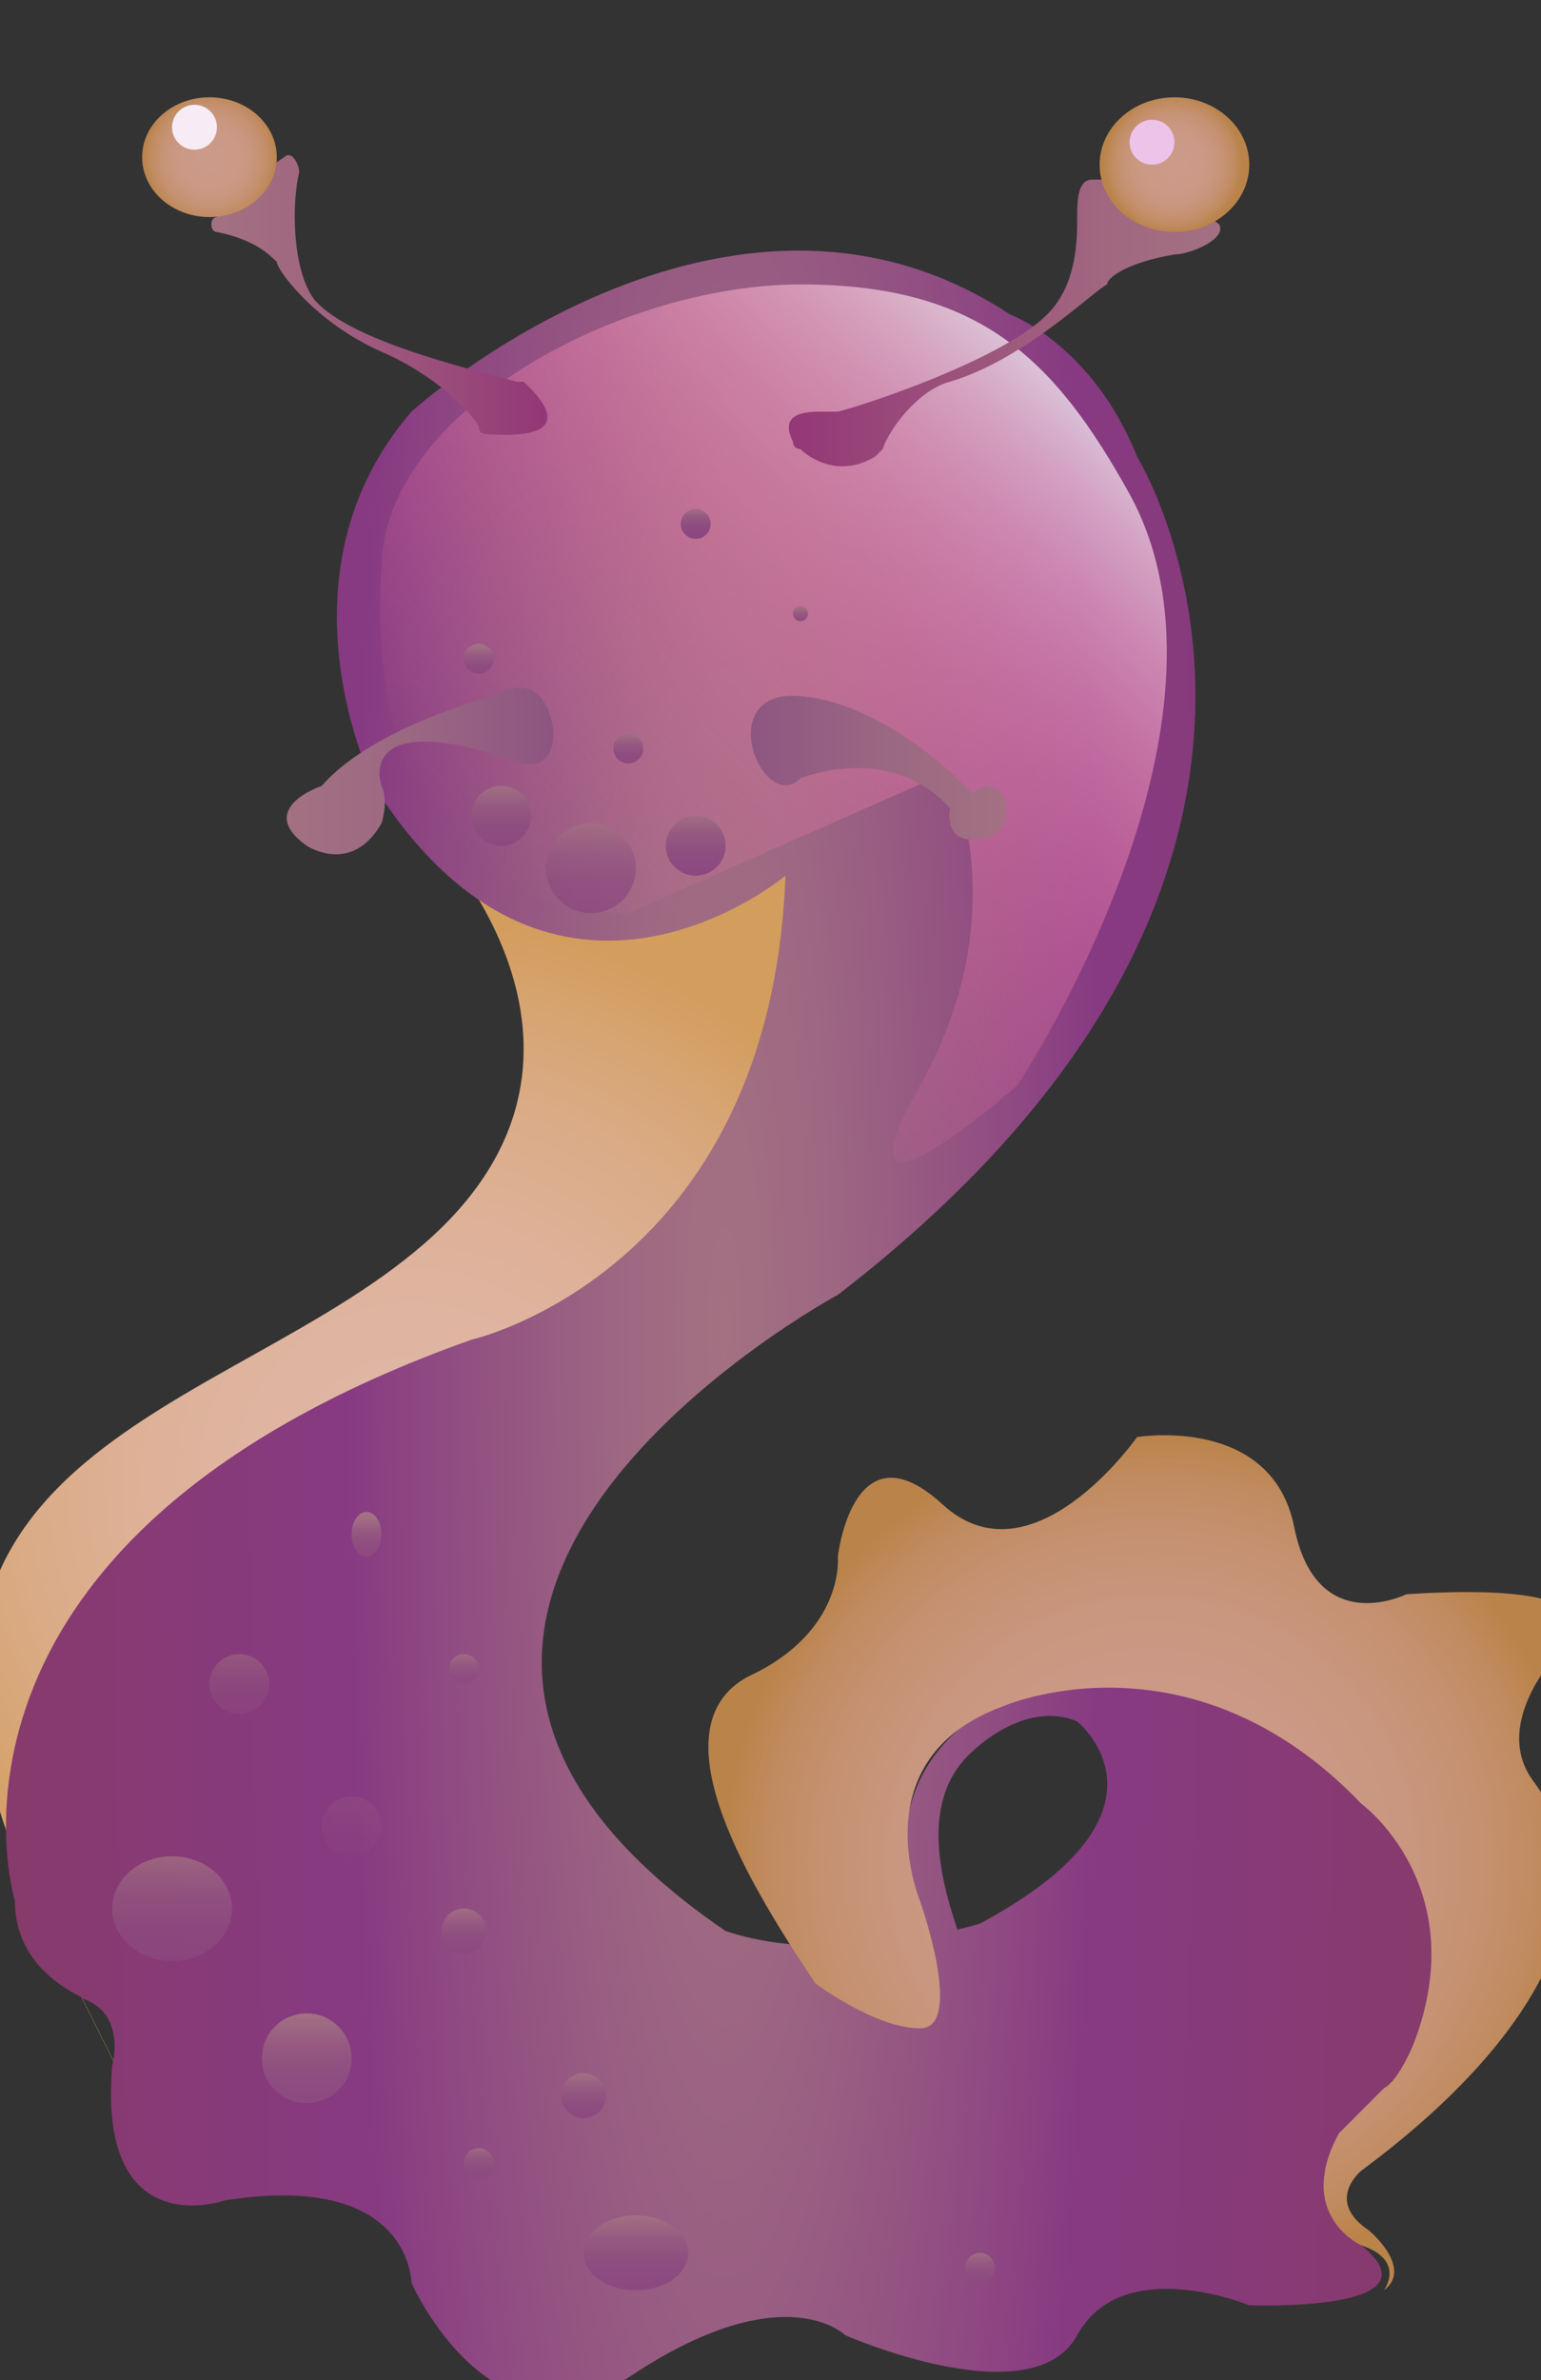 <?xml version="1.0" encoding="utf-8"?>
<!-- Generator: Adobe Illustrator 22.0.1, SVG Export Plug-In . SVG Version: 6.00 Build 0)  -->
<svg version="1.1" id="Layer_1" xmlns="http://www.w3.org/2000/svg" xmlns:xlink="http://www.w3.org/1999/xlink" x="0px" y="0px"
	 viewBox="0 0 20.6 31.8" enable-background="new 0 0 20.6 31.8" xml:space="preserve">
<rect x="0" y="0" width="20.6" height="31.8" fill="#333333" stroke="none"/>
<linearGradient id="SVGID_1_" gradientUnits="userSpaceOnUse" x1="872.534" y1="1494.461" x2="671.375" y2="1418.799" gradientTransform="matrix(0.447 -0.595 -0.573 -0.43 710.147 1047.111)">
	<stop  offset="0" style="stop-color:#FFFFFF"/>
	<stop  offset="8.310568e-02" style="stop-color:#FFDCE9;stop-opacity:0.917"/>
	<stop  offset="0.173" style="stop-color:#FFBED6;stop-opacity:0.827"/>
	<stop  offset="0.272" style="stop-color:#FFA5C7;stop-opacity:0.728"/>
	<stop  offset="0.384" style="stop-color:#FF92BB;stop-opacity:0.617"/>
	<stop  offset="0.513" style="stop-color:#FF85B2;stop-opacity:0.487"/>
	<stop  offset="0.679" style="stop-color:#FF7DAD;stop-opacity:0.321"/>
	<stop  offset="1" style="stop-color:#FF7BAC;stop-opacity:0"/>
</linearGradient>
<path display="none" opacity="0.54" fill="url(#SVGID_1_)" enable-background="new    " d="M317.7-30.7c0-25-28-63-28-63
	c-62-51.1-136-2-136-2c-5.5,3.7-32,24-32,24c58-25,61-24,61-24s54.3-18.4,93,40c0,0,21.4,35.8,21,120
	C296.7,64.3,325.7-0.7,317.7-30.7z"/>
<linearGradient id="SVGID_2_" gradientUnits="userSpaceOnUse" x1="174.804" y1="1063.837" x2="275.803" y2="962.837" gradientTransform="matrix(1 0 0 -1 0 1065.024)">
	<stop  offset="0" style="stop-color:#000000"/>
	<stop  offset="0.202" style="stop-color:#391B26;stop-opacity:0.798"/>
	<stop  offset="0.598" style="stop-color:#A24E6D;stop-opacity:0.402"/>
	<stop  offset="0.872" style="stop-color:#E56E9A;stop-opacity:0.128"/>
	<stop  offset="1" style="stop-color:#FF7BAC;stop-opacity:0"/>
</linearGradient>
<path display="none" opacity="0.66" fill="url(#SVGID_2_)" enable-background="new    " d="M137.7,38.3c0,0,19,29,81-4
	c0,0,82-37,90-78c0,0,35,70-44,157c0,0-132,79-121,22l2-15C145.7,120.3,169.7,74.5,137.7,38.3z"/>
<radialGradient id="SVGID_3_" cx="5.506" cy="19.798" r="7.503" gradientUnits="userSpaceOnUse">
	<stop  offset="0" style="stop-color:#E0B6A5"/>
	<stop  offset="0.269" style="stop-color:#DFB5A2"/>
	<stop  offset="0.492" style="stop-color:#DEB197"/>
	<stop  offset="0.7" style="stop-color:#DAAB86"/>
	<stop  offset="0.897" style="stop-color:#D6A36E"/>
	<stop  offset="1" style="stop-color:#D39D5E"/>
</radialGradient>
<path fill="url(#SVGID_3_)" d="M5.8,11.2c0,0,2.7,2.8,0,5.3s-8.4,2.8-5.1,9.4s0,0,0,0l0.6-4.1l2.9-2l4.8-2.8l2.2-3.6l-0.7-2.3
	L5.8,11.2z"/>
<radialGradient id="SVGID_4_" cx="9.688" cy="17.733" r="12.202" gradientTransform="matrix(1 0 0 6 0 -88.668)" gradientUnits="userSpaceOnUse">
	<stop  offset="0" style="stop-color:#A37182"/>
	<stop  offset="0.11" style="stop-color:#9E6882"/>
	<stop  offset="0.293" style="stop-color:#914E82"/>
	<stop  offset="0.414" style="stop-color:#873A82"/>
	<stop  offset="0.994" style="stop-color:#873A5F"/>
</radialGradient>
<path fill="url(#SVGID_4_)" d="M0.2,25.4c0,0-1.5-4.8,6.1-7.5c0,0,4-0.9,4.2-6.2c0,0-3.1,2.6-5.5-1.2c0,0-1.4-2.8,0.5-5
	c0,0,4.2-3.8,8-1.3c0,0,1.1,0.4,1.7,1.9c0,0,3.4,5.5-4,11.2c0,0-7.8,4.2-1.5,8.5c1.5,0.5,3.4-0.1,3.4-0.1c2.8-1.5,1.3-2.7,1.3-2.7
	c-0.7-0.3-1.4,0.4-1.4,0.4c-0.9,0.8-0.2,2.3-0.1,2.7s-0.2,1-0.2,1l-0.6-2.4c0-1.8,1.9-2.2,1.9-2.2c4.1-0.4,4.5,1.8,4.5,1.8
	c1.9,2.8-0.5,4.3-0.5,4.3s-0.8,0.5,0.2,1.4c1.1,0.9-1.5,0.8-1.5,0.8s-1.7-0.7-2.3,0.4c-0.6,1.1-3.1,0-3.1,0s-0.8-0.8-2.8,0.5
	c-1.9,1.3-3-1.2-3-1.2S5.5,29,3,29.4c0,0-1.7,0.6-1.5-1.8c0,0,0.2-0.7-0.4-0.9C1.2,26.7,0.2,26.4,0.2,25.4z"/>
<radialGradient id="SVGID_5_" cx="15.402" cy="24.875" r="5.733" gradientUnits="userSpaceOnUse">
	<stop  offset="0" style="stop-color:#CC9A88"/>
	<stop  offset="0.409" style="stop-color:#CB9986"/>
	<stop  offset="0.61" style="stop-color:#C9967E"/>
	<stop  offset="0.766" style="stop-color:#C59171"/>
	<stop  offset="0.897" style="stop-color:#C08B5F"/>
	<stop  offset="1" style="stop-color:#BA834A"/>
</radialGradient>
<path fill="url(#SVGID_5_)" d="M17.9,28.5l0.6-0.6c0.2-0.1,0.4-0.6,0.4-0.6c0.8-2.1-0.7-3.2-0.7-3.2c-2.3-2.4-4.8-1.3-4.8-1.3
	c-1.9,0.7-1.1,2.6-1.1,2.6s0.6,1.7,0,1.7s-1.4-0.6-1.4-0.6c-0.8-1.2-2.2-3.4-0.9-4.1c1.3-0.6,1.2-1.6,1.2-1.6s0.2-1.8,1.4-0.7
	s2.6-0.9,2.6-0.9s1.8-0.3,2.1,1.2c0.3,1.5,1.5,0.9,1.5,0.9c3.1-0.2,2.1,0.7,2.1,0.7s-1,1-0.4,1.8c0.6,0.8,0.4,1.7,0.4,1.7
	S20.9,27,18.2,29c0,0-0.5,0.4,0.1,0.8c0,0,0.6,0.5,0.2,0.8c0,0,0.3-0.4-0.3-0.6C18.2,30,17.3,29.6,17.9,28.5z"/>
<linearGradient id="SVGID_6_" gradientUnits="userSpaceOnUse" x1="943.475" y1="-340.857" x2="784.61" y2="-281.103" gradientTransform="matrix(0.447 -0.595 0.573 0.43 100.228 587.454)">
	<stop  offset="0" style="stop-color:#FFFFFF"/>
	<stop  offset="8.310568e-02" style="stop-color:#FFDCE9;stop-opacity:0.917"/>
	<stop  offset="0.173" style="stop-color:#FFBED6;stop-opacity:0.827"/>
	<stop  offset="0.272" style="stop-color:#FFA5C7;stop-opacity:0.728"/>
	<stop  offset="0.384" style="stop-color:#FF92BB;stop-opacity:0.617"/>
	<stop  offset="0.513" style="stop-color:#FF85B2;stop-opacity:0.487"/>
	<stop  offset="0.679" style="stop-color:#FF7DAD;stop-opacity:0.321"/>
	<stop  offset="1" style="stop-color:#FF7BAC;stop-opacity:0"/>
</linearGradient>
<path display="none" opacity="0.54" fill="url(#SVGID_6_)" d="M384.8-53.8c0-19.7-22.1-49.8-22.1-49.8c-49-40.3-107.4-1.6-107.4-1.6
	c-4.3,2.9-25.3,19-25.3,19c45.8-19.7,48.2-19,48.2-19s42.9-14.5,73.5,31.6c0,0,16.9,28.3,16.6,94.8
	C368.2,21.3,391.1-30.1,384.8-53.8z"/>
<linearGradient id="SVGID_7_" gradientUnits="userSpaceOnUse" x1="14.508" y1="5.447" x2="7.402" y2="12.552">
	<stop  offset="0" style="stop-color:#FFFFFF"/>
	<stop  offset="8.200586e-02" style="stop-color:#FFDDEA;stop-opacity:0.918"/>
	<stop  offset="0.174" style="stop-color:#FFBFD7;stop-opacity:0.826"/>
	<stop  offset="0.277" style="stop-color:#FFA6C7;stop-opacity:0.724"/>
	<stop  offset="0.39" style="stop-color:#FF93BB;stop-opacity:0.61"/>
	<stop  offset="0.522" style="stop-color:#FF85B2;stop-opacity:0.478"/>
	<stop  offset="0.688" style="stop-color:#FF7DAD;stop-opacity:0.312"/>
	<stop  offset="1" style="stop-color:#FF7BAC;stop-opacity:0"/>
</linearGradient>
<path opacity="0.69" fill="url(#SVGID_7_)" d="M15.1,6.6c-1-1.8-2-2.8-4.4-2.8S5.1,5.5,5.1,7.6c0,0-0.5,4.6,3.3,4.6l4.3-1.9
	c0,0,0.9,1.9-0.4,4.2s1.3,0,1.3,0S16.8,9.7,15.1,6.6z"/>
<linearGradient id="SVGID_8_" gradientUnits="userSpaceOnUse" x1="271.928" y1="-28.581" x2="351.7" y2="51.191">
	<stop  offset="0" style="stop-color:#000000"/>
	<stop  offset="0.202" style="stop-color:#391B26;stop-opacity:0.798"/>
	<stop  offset="0.598" style="stop-color:#A24E6D;stop-opacity:0.402"/>
	<stop  offset="0.872" style="stop-color:#E56E9A;stop-opacity:0.128"/>
	<stop  offset="1" style="stop-color:#FF7BAC;stop-opacity:0"/>
</linearGradient>
<path display="none" opacity="0.66" fill="url(#SVGID_8_)" d="M242.6,0.7c0,0,15,22.9,64-3.2c0,0,64.8-29.2,71.1-61.6
	c0,0,27.6,55.3-34.8,124c0,0-104.3,62.4-95.6,17.4l1.6-11.8C248.9,65.5,267.9,29.3,242.6,0.7z"/>
<linearGradient id="SVGID_9_" gradientUnits="userSpaceOnUse" x1="10.557" y1="4.17" x2="16.397" y2="4.17">
	<stop  offset="4.897680e-04" style="stop-color:#943777"/>
	<stop  offset="0.319" style="stop-color:#9A4E7B"/>
	<stop  offset="0.744" style="stop-color:#A16880"/>
	<stop  offset="1" style="stop-color:#A37182"/>
</linearGradient>
<path fill="url(#SVGID_9_)" d="M12.7,5.1c1-0.3,1.9-1.2,2.1-1.3c0,0,0,0,0,0c0-0.1,0.3-0.3,0.9-0.4c0.2,0,0.7-0.2,0.6-0.4l-0.5-0.4
	c-0.1-0.2-0.3-0.3-0.5-0.2l-0.7,0c-0.2,0-0.2,0.3-0.2,0.5c0,0.3,0,0.9-0.4,1.3c-0.6,0.6-2.4,1.2-2.8,1.3c-0.1,0-0.1,0-0.2,0
	c-0.2,0-0.6,0-0.4,0.4c0,0,0,0.1,0.1,0.1c0.1,0.1,0.5,0.4,1,0.1c0,0,0.1-0.1,0.1-0.1C11.9,5.7,12.3,5.2,12.7,5.1z"/>
<linearGradient id="SVGID_10_" gradientUnits="userSpaceOnUse" x1="2.781" y1="3.971" x2="7.266" y2="3.971">
	<stop  offset="0" style="stop-color:#A37182"/>
	<stop  offset="0.256" style="stop-color:#A16880"/>
	<stop  offset="0.681" style="stop-color:#9A4E7B"/>
	<stop  offset="1" style="stop-color:#943777"/>
</linearGradient>
<path fill="url(#SVGID_10_)" d="M2.9,2.9c-0.1,0-0.1,0.2,0,0.2c0.5,0.1,0.7,0.3,0.8,0.4c0,0,0,0,0,0c0,0.1,0.5,0.8,1.4,1.2
	c0.7,0.3,1.2,0.8,1.3,1c0,0.1,0.1,0.1,0.1,0.1c1.4,0.1,0.6-0.6,0.5-0.7c0,0,0,0-0.1,0C6.6,5,4.7,4.6,4.2,4C3.9,3.6,3.9,2.7,4,2.3
	C4,2.2,3.9,2,3.8,2.1L3.5,2.3L2.9,2.9z"/>
<linearGradient id="SVGID_11_" gradientUnits="userSpaceOnUse" x1="3.812" y1="10.3" x2="7.354" y2="10.3">
	<stop  offset="0" style="stop-color:#A37182"/>
	<stop  offset="0.454" style="stop-color:#9B6882"/>
	<stop  offset="1" style="stop-color:#8D5682"/>
</linearGradient>
<path fill="url(#SVGID_11_)" d="M6.6,9.3c0,0-1.6,0.4-2.3,1.2c0,0-0.9,0.3-0.2,0.8c0,0,0.6,0.4,1-0.3c0,0,0.1-0.3,0-0.5
	c0,0-0.4-1.1,1.9-0.3c0,0,0.4,0.1,0.4-0.4C7.4,9.7,7.3,8.9,6.6,9.3z"/>
<linearGradient id="SVGID_12_" gradientUnits="userSpaceOnUse" x1="9.995" y1="10.313" x2="13.448" y2="10.313">
	<stop  offset="4.897680e-04" style="stop-color:#8D5682"/>
	<stop  offset="0.546" style="stop-color:#9B6882"/>
	<stop  offset="1" style="stop-color:#A37182"/>
</linearGradient>
<path fill="url(#SVGID_12_)" d="M10.7,10.4c0,0,1.2-0.5,2,0.4c0,0-0.1,0.5,0.4,0.4c0,0,0.5,0,0.3-0.6c0,0-0.2-0.2-0.4,0
	c0,0-1.1-1.2-2.3-1.3S10.2,10.9,10.7,10.4z"/>
<radialGradient id="SVGID_13_" cx="2.812" cy="2.11" r="0.896" gradientUnits="userSpaceOnUse">
	<stop  offset="0" style="stop-color:#CC9A88"/>
	<stop  offset="0.409" style="stop-color:#CB9986"/>
	<stop  offset="0.61" style="stop-color:#C9967E"/>
	<stop  offset="0.766" style="stop-color:#C59171"/>
	<stop  offset="0.897" style="stop-color:#C08B5F"/>
	<stop  offset="1" style="stop-color:#BA834A"/>
</radialGradient>
<ellipse fill="url(#SVGID_13_)" cx="2.8" cy="2.1" rx="0.9" ry="0.8"/>
<radialGradient id="SVGID_14_" cx="15.68" cy="2.186" r="0.926" gradientUnits="userSpaceOnUse">
	<stop  offset="0" style="stop-color:#CC9A88"/>
	<stop  offset="0.409" style="stop-color:#CB9986"/>
	<stop  offset="0.61" style="stop-color:#C9967E"/>
	<stop  offset="0.766" style="stop-color:#C59171"/>
	<stop  offset="0.897" style="stop-color:#C08B5F"/>
	<stop  offset="1" style="stop-color:#BA834A"/>
</radialGradient>
<ellipse fill="url(#SVGID_14_)" cx="15.7" cy="2.2" rx="1" ry="0.9"/>
<circle fill="#F7EBF6" cx="2.6" cy="1.7" r="0.3"/>
<circle fill="#EDC3E9" cx="15.4" cy="1.9" r="0.3"/>
<linearGradient id="SVGID_15_" gradientUnits="userSpaceOnUse" x1="2.311" y1="24.855" x2="2.311" y2="26.224">
	<stop  offset="0" style="stop-color:#A37182"/>
	<stop  offset="6.400995e-02" style="stop-color:#A06C82"/>
	<stop  offset="0.367" style="stop-color:#955881"/>
	<stop  offset="0.676" style="stop-color:#8E4D80"/>
	<stop  offset="0.994" style="stop-color:#8C4980"/>
</linearGradient>
<ellipse opacity="0.71" fill="url(#SVGID_15_)" cx="2.3" cy="25.5" rx="0.8" ry="0.7"/>
<linearGradient id="SVGID_16_" gradientUnits="userSpaceOnUse" x1="4.102" y1="26.909" x2="4.102" y2="28.12">
	<stop  offset="0" style="stop-color:#A37182"/>
	<stop  offset="6.400995e-02" style="stop-color:#A06C82"/>
	<stop  offset="0.367" style="stop-color:#955881"/>
	<stop  offset="0.676" style="stop-color:#8E4D80"/>
	<stop  offset="0.994" style="stop-color:#8C4980"/>
</linearGradient>
<circle fill="url(#SVGID_16_)" cx="4.1" cy="27.5" r="0.6"/>
<linearGradient id="SVGID_17_" gradientUnits="userSpaceOnUse" x1="4.734" y1="23.907" x2="4.734" y2="24.802">
	<stop  offset="0" style="stop-color:#A37182"/>
	<stop  offset="6.400995e-02" style="stop-color:#A06C82"/>
	<stop  offset="0.367" style="stop-color:#955881"/>
	<stop  offset="0.676" style="stop-color:#8E4D80"/>
	<stop  offset="0.994" style="stop-color:#8C4980"/>
</linearGradient>
<circle opacity="0.25" fill="url(#SVGID_17_)" cx="4.7" cy="24.4" r="0.4"/>
<linearGradient id="SVGID_18_" gradientUnits="userSpaceOnUse" x1="3.207" y1="22.128" x2="3.207" y2="22.959">
	<stop  offset="0" style="stop-color:#A37182"/>
	<stop  offset="6.400995e-02" style="stop-color:#A06C82"/>
	<stop  offset="0.367" style="stop-color:#955881"/>
	<stop  offset="0.676" style="stop-color:#8E4D80"/>
	<stop  offset="0.994" style="stop-color:#8C4980"/>
</linearGradient>
<ellipse opacity="0.5" fill="url(#SVGID_18_)" cx="3.2" cy="22.5" rx="0.4" ry="0.4"/>
<linearGradient id="SVGID_19_" gradientUnits="userSpaceOnUse" x1="8.525" y1="29.594" x2="8.525" y2="30.542">
	<stop  offset="0" style="stop-color:#A37182"/>
	<stop  offset="6.400995e-02" style="stop-color:#A06C82"/>
	<stop  offset="0.367" style="stop-color:#955881"/>
	<stop  offset="0.676" style="stop-color:#8E4D80"/>
	<stop  offset="0.994" style="stop-color:#8C4980"/>
</linearGradient>
<ellipse fill="url(#SVGID_19_)" cx="8.5" cy="30.1" rx="0.7" ry="0.5"/>
<linearGradient id="SVGID_20_" gradientUnits="userSpaceOnUse" x1="7.814" y1="27.699" x2="7.814" y2="28.331">
	<stop  offset="0" style="stop-color:#A37182"/>
	<stop  offset="6.400995e-02" style="stop-color:#A06C82"/>
	<stop  offset="0.367" style="stop-color:#955881"/>
	<stop  offset="0.676" style="stop-color:#8E4D80"/>
	<stop  offset="0.994" style="stop-color:#8C4980"/>
</linearGradient>
<circle fill="url(#SVGID_20_)" cx="7.8" cy="28" r="0.3"/>
<linearGradient id="SVGID_21_" gradientUnits="userSpaceOnUse" x1="6.155" y1="25.487" x2="6.155" y2="26.066">
	<stop  offset="0" style="stop-color:#A37182"/>
	<stop  offset="6.400995e-02" style="stop-color:#A06C82"/>
	<stop  offset="0.367" style="stop-color:#955881"/>
	<stop  offset="0.676" style="stop-color:#8E4D80"/>
	<stop  offset="0.994" style="stop-color:#8C4980"/>
</linearGradient>
<circle fill="url(#SVGID_21_)" cx="6.2" cy="25.8" r="0.3"/>
<linearGradient id="SVGID_22_" gradientUnits="userSpaceOnUse" x1="6.419" y1="28.646" x2="6.419" y2="29.12">
	<stop  offset="0" style="stop-color:#A37182"/>
	<stop  offset="6.400995e-02" style="stop-color:#A06C82"/>
	<stop  offset="0.367" style="stop-color:#955881"/>
	<stop  offset="0.676" style="stop-color:#8E4D80"/>
	<stop  offset="0.994" style="stop-color:#8C4980"/>
</linearGradient>
<circle fill="url(#SVGID_22_)" cx="6.4" cy="28.9" r="0.2"/>
<linearGradient id="SVGID_23_" gradientUnits="userSpaceOnUse" x1="6.234" y1="22.064" x2="6.234" y2="22.538">
	<stop  offset="0" style="stop-color:#A37182"/>
	<stop  offset="6.400995e-02" style="stop-color:#A06C82"/>
	<stop  offset="0.367" style="stop-color:#955881"/>
	<stop  offset="0.676" style="stop-color:#8E4D80"/>
	<stop  offset="0.994" style="stop-color:#8C4980"/>
</linearGradient>
<ellipse fill="url(#SVGID_23_)" cx="6.2" cy="22.3" rx="0.2" ry="0.2"/>
<linearGradient id="SVGID_24_" gradientUnits="userSpaceOnUse" x1="4.944" y1="20.274" x2="4.944" y2="20.8">
	<stop  offset="0" style="stop-color:#A37182"/>
	<stop  offset="6.400995e-02" style="stop-color:#A06C82"/>
	<stop  offset="0.367" style="stop-color:#955881"/>
	<stop  offset="0.676" style="stop-color:#8E4D80"/>
	<stop  offset="0.994" style="stop-color:#8C4980"/>
</linearGradient>
<ellipse fill="url(#SVGID_24_)" cx="4.9" cy="20.5" rx="0.2" ry="0.3"/>
<linearGradient id="SVGID_25_" gradientUnits="userSpaceOnUse" x1="11.053" y1="29.12" x2="11.053" y2="29.12">
	<stop  offset="0" style="stop-color:#A37182"/>
	<stop  offset="6.400995e-02" style="stop-color:#A06C82"/>
	<stop  offset="0.367" style="stop-color:#955881"/>
	<stop  offset="0.676" style="stop-color:#8E4D80"/>
	<stop  offset="0.994" style="stop-color:#8C4980"/>
</linearGradient>
<path fill="url(#SVGID_25_)" d="M11.3,29.1c0,0-0.1,0-0.2,0s-0.2,0-0.2,0s0.1,0,0.2,0S11.3,29.1,11.3,29.1z"/>
<linearGradient id="SVGID_26_" gradientUnits="userSpaceOnUse" x1="13.053" y1="30.068" x2="13.053" y2="30.542">
	<stop  offset="0" style="stop-color:#A37182"/>
	<stop  offset="6.400995e-02" style="stop-color:#A06C82"/>
	<stop  offset="0.367" style="stop-color:#955881"/>
	<stop  offset="0.676" style="stop-color:#8E4D80"/>
	<stop  offset="0.994" style="stop-color:#8C4980"/>
</linearGradient>
<circle fill="url(#SVGID_26_)" cx="13.1" cy="30.3" r="0.2"/>
<linearGradient id="SVGID_27_" gradientUnits="userSpaceOnUse" x1="9.289" y1="10.848" x2="9.289" y2="11.691">
	<stop  offset="0" style="stop-color:#A37182"/>
	<stop  offset="6.400995e-02" style="stop-color:#A06C82"/>
	<stop  offset="0.367" style="stop-color:#955881"/>
	<stop  offset="0.676" style="stop-color:#8E4D80"/>
	<stop  offset="0.994" style="stop-color:#8C4980"/>
</linearGradient>
<circle fill="url(#SVGID_27_)" cx="9.3" cy="11.3" r="0.4"/>
<linearGradient id="SVGID_28_" gradientUnits="userSpaceOnUse" x1="6.708" y1="10.48" x2="6.708" y2="11.322">
	<stop  offset="0" style="stop-color:#A37182"/>
	<stop  offset="6.400995e-02" style="stop-color:#A06C82"/>
	<stop  offset="0.367" style="stop-color:#955881"/>
	<stop  offset="0.676" style="stop-color:#8E4D80"/>
	<stop  offset="0.994" style="stop-color:#8C4980"/>
</linearGradient>
<circle fill="url(#SVGID_28_)" cx="6.7" cy="10.9" r="0.4"/>
<linearGradient id="SVGID_29_" gradientUnits="userSpaceOnUse" x1="8.446" y1="9.795" x2="8.446" y2="10.216">
	<stop  offset="0" style="stop-color:#A37182"/>
	<stop  offset="6.400995e-02" style="stop-color:#A06C82"/>
	<stop  offset="0.367" style="stop-color:#955881"/>
	<stop  offset="0.676" style="stop-color:#8E4D80"/>
	<stop  offset="0.994" style="stop-color:#8C4980"/>
</linearGradient>
<circle fill="url(#SVGID_29_)" cx="8.4" cy="10" r="0.2"/>
<linearGradient id="SVGID_30_" gradientUnits="userSpaceOnUse" x1="6.366" y1="8.637" x2="6.366" y2="9.005">
	<stop  offset="0" style="stop-color:#A37182"/>
	<stop  offset="6.400995e-02" style="stop-color:#A06C82"/>
	<stop  offset="0.367" style="stop-color:#955881"/>
	<stop  offset="0.676" style="stop-color:#8E4D80"/>
	<stop  offset="0.994" style="stop-color:#8C4980"/>
</linearGradient>
<circle fill="url(#SVGID_30_)" cx="6.4" cy="8.8" r="0.2"/>
<linearGradient id="SVGID_31_" gradientUnits="userSpaceOnUse" x1="9.341" y1="6.794" x2="9.341" y2="7.11">
	<stop  offset="0" style="stop-color:#A37182"/>
	<stop  offset="6.400995e-02" style="stop-color:#A06C82"/>
	<stop  offset="0.367" style="stop-color:#955881"/>
	<stop  offset="0.676" style="stop-color:#8E4D80"/>
	<stop  offset="0.994" style="stop-color:#8C4980"/>
</linearGradient>
<circle fill="url(#SVGID_31_)" cx="9.3" cy="7" r="0.2"/>
<linearGradient id="SVGID_32_" gradientUnits="userSpaceOnUse" x1="10.684" y1="8.11" x2="10.684" y2="8.373">
	<stop  offset="0" style="stop-color:#A37182"/>
	<stop  offset="6.400995e-02" style="stop-color:#A06C82"/>
	<stop  offset="0.367" style="stop-color:#955881"/>
	<stop  offset="0.676" style="stop-color:#8E4D80"/>
	<stop  offset="0.994" style="stop-color:#8C4980"/>
</linearGradient>
<circle fill="url(#SVGID_32_)" cx="10.7" cy="8.2" r="0.1"/>
<linearGradient id="SVGID_33_" gradientUnits="userSpaceOnUse" x1="7.893" y1="11.006" x2="7.893" y2="12.112">
	<stop  offset="0" style="stop-color:#A37182"/>
	<stop  offset="6.400995e-02" style="stop-color:#A06C82"/>
	<stop  offset="0.367" style="stop-color:#955881"/>
	<stop  offset="0.676" style="stop-color:#8E4D80"/>
	<stop  offset="0.994" style="stop-color:#8C4980"/>
</linearGradient>
<circle opacity="0.76" fill="url(#SVGID_33_)" cx="7.9" cy="11.6" r="0.6"/>
</svg>
